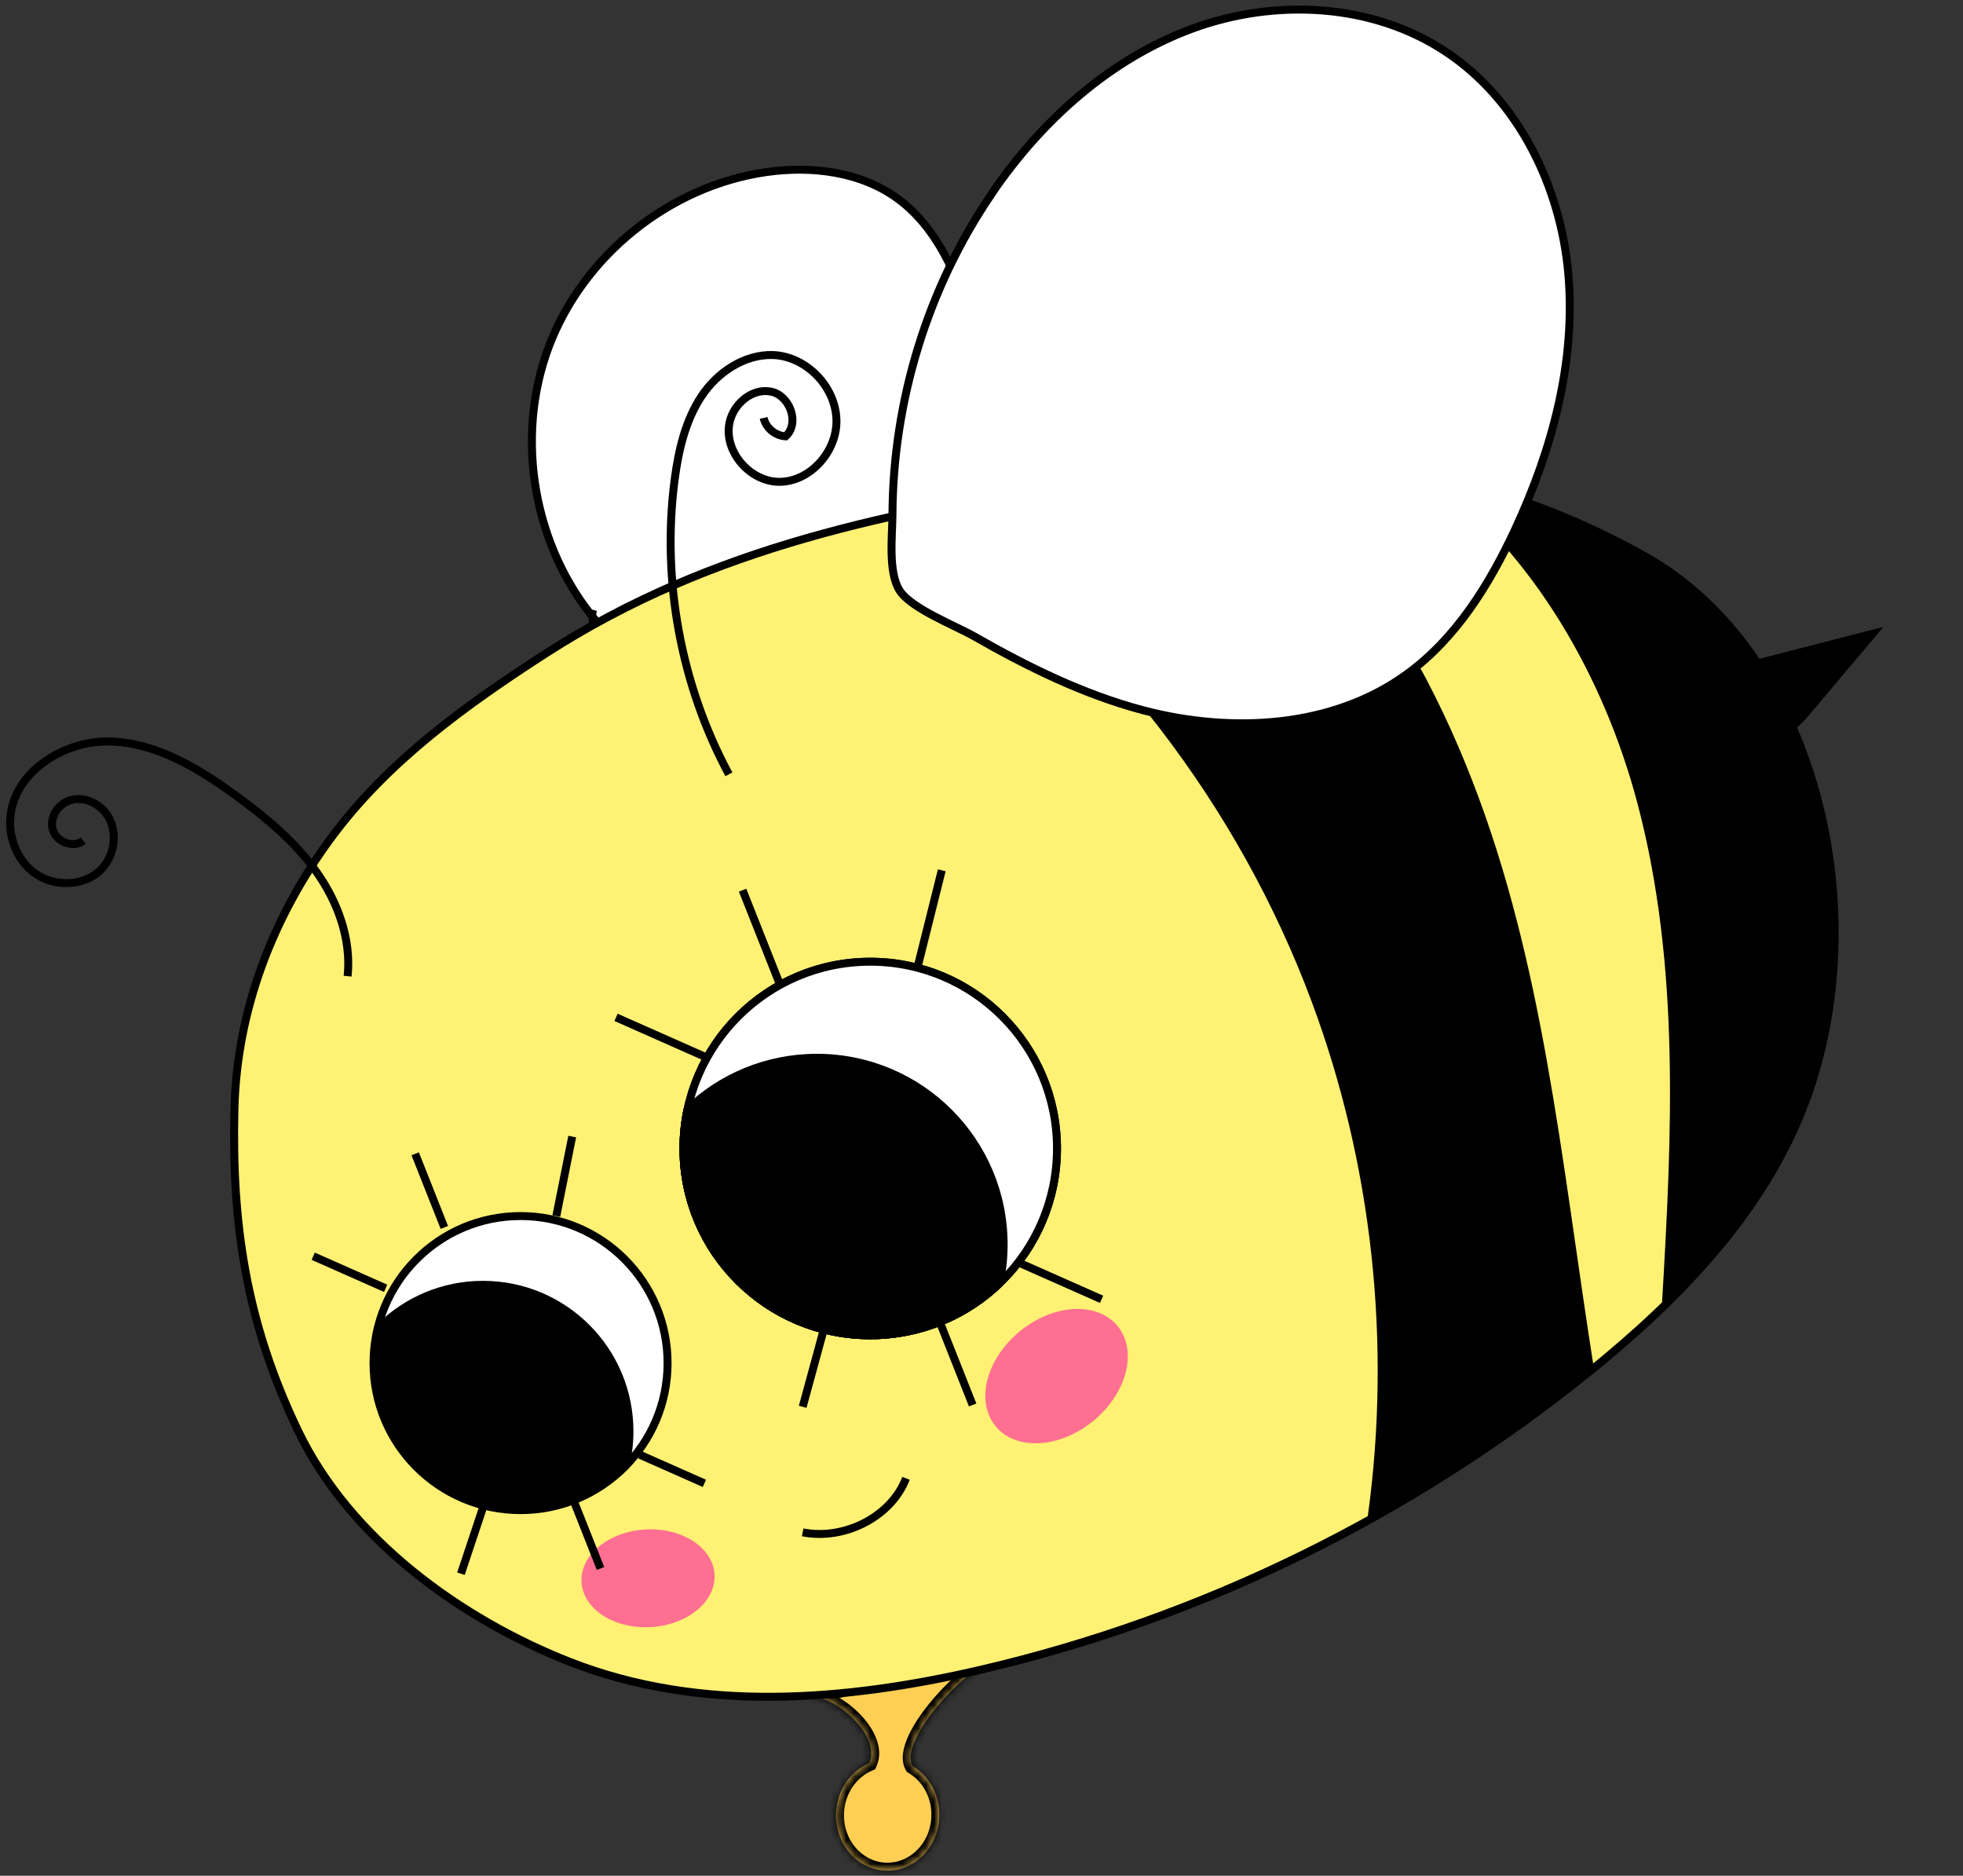 <svg width="247" height="236" viewBox="0 0 247 236" fill="none" xmlns="http://www.w3.org/2000/svg">
<rect x="0" y="0" width="247" height="236" fill="#333333" stroke="none"/>
<mask id="path-1-inside-1_195_6455" fill="white">
<path fill-rule="evenodd" clip-rule="evenodd" d="M114.85 222.22C116.937 223.455 118.304 225.891 118.189 228.634C118.028 232.496 114.99 235.506 111.403 235.356C107.816 235.206 105.039 231.954 105.201 228.091C105.321 225.222 107.028 222.823 109.369 221.841C110.92 218.381 105.109 213.288 101.896 213.478L127.5 207.5C121.913 208.937 112.944 218.975 114.85 222.22Z"/>
</mask>
<path fill-rule="evenodd" clip-rule="evenodd" d="M114.85 222.22C116.937 223.455 118.304 225.891 118.189 228.634C118.028 232.496 114.99 235.506 111.403 235.356C107.816 235.206 105.039 231.954 105.201 228.091C105.321 225.222 107.028 222.823 109.369 221.841C110.92 218.381 105.109 213.288 101.896 213.478L127.5 207.5C121.913 208.937 112.944 218.975 114.85 222.22Z" fill="#FFCF54"/>
<path d="M114.85 222.22L113.988 222.727L114.119 222.949L114.341 223.081L114.85 222.22ZM109.369 221.841L109.756 222.763L110.12 222.61L110.281 222.25L109.369 221.841ZM101.896 213.478L101.669 212.505L101.955 214.477L101.896 213.478ZM127.5 207.5L127.749 208.468L127.273 206.526L127.5 207.5ZM114.341 223.081C116.099 224.122 117.29 226.204 117.19 228.592L119.189 228.676C119.318 225.578 117.774 222.789 115.359 221.36L114.341 223.081ZM117.19 228.592C117.049 231.974 114.411 234.481 111.445 234.357L111.361 236.355C115.568 236.531 119.007 233.019 119.189 228.676L117.19 228.592ZM111.445 234.357C108.478 234.233 106.059 231.515 106.2 228.133L104.202 228.049C104.02 232.393 107.154 236.18 111.361 236.355L111.445 234.357ZM106.2 228.133C106.304 225.633 107.788 223.589 109.756 222.763L108.981 220.919C106.268 222.058 104.337 224.81 104.202 228.049L106.2 228.133ZM110.281 222.25C110.811 221.067 110.679 219.808 110.238 218.683C109.798 217.561 109.026 216.496 108.131 215.588C107.231 214.678 106.169 213.887 105.098 213.331C104.046 212.785 102.893 212.418 101.837 212.48L101.955 214.477C102.505 214.444 103.284 214.642 104.177 215.106C105.051 215.56 105.946 216.223 106.707 216.994C107.472 217.768 108.062 218.613 108.376 219.413C108.689 220.209 108.701 220.885 108.456 221.431L110.281 222.25ZM102.123 214.452L127.727 208.474L127.273 206.526L101.669 212.505L102.123 214.452ZM127.251 206.532C125.673 206.937 123.943 207.92 122.3 209.149C120.642 210.389 119.005 211.928 117.612 213.524C116.224 215.114 115.043 216.797 114.33 218.331C113.974 219.098 113.716 219.865 113.625 220.59C113.534 221.314 113.602 222.069 113.988 222.727L115.712 221.714C115.622 221.56 115.553 221.291 115.61 220.839C115.666 220.388 115.84 219.828 116.144 219.175C116.751 217.869 117.804 216.344 119.119 214.84C120.427 213.341 121.962 211.899 123.497 210.751C125.047 209.592 126.534 208.781 127.749 208.468L127.251 206.532Z" fill="black" mask="url(#path-1-inside-1_195_6455)"/>
<path d="M75.077 78.209C67.133 68.864 64.728 55.116 69.053 43.63C73.377 32.145 84.236 23.409 96.382 21.657C102.091 20.83 108.286 21.584 112.95 24.991C118.562 29.103 120.991 36.184 123.105 42.803C125.243 49.446 127.332 56.868 124.344 63.17C120.894 70.519 112.1 73.342 104.278 75.41C97.5 77.211 90.698 79.012 83.92 80.788C81.928 81.323 79.814 81.834 77.822 81.299C75.83 80.764 74.081 78.744 74.616 76.724" fill="white"/>
<path d="M75.077 78.209C67.133 68.864 64.728 55.116 69.053 43.63C73.377 32.145 84.236 23.409 96.382 21.657C102.091 20.83 108.286 21.584 112.95 24.991C118.562 29.103 120.991 36.184 123.105 42.803C125.243 49.446 127.332 56.868 124.344 63.17C120.894 70.519 112.1 73.342 104.278 75.41C97.5 77.211 90.698 79.012 83.92 80.788C81.928 81.323 79.814 81.834 77.822 81.299C75.83 80.764 74.081 78.744 74.616 76.724" stroke="black" stroke-miterlimit="10"/>
<path d="M29.5 139.5C29.148 154 30.965 166.373 37.5 180C44.035 193.627 57.999 203.722 71.725 209.1C88.099 215.524 106.367 214.039 123.445 210.073C151.261 203.6 177.643 190.655 200.114 172.477C211.411 163.328 222.027 152.426 227.177 138.581C236.092 114.685 228.586 82.029 206.843 69.911C183.206 56.722 161.148 56.552 136.758 60.445C112.367 64.363 89.702 68.67 68.737 82.175C58.704 88.648 48.744 95.778 41.577 105.535C34.411 115.293 29.804 126.984 29.5 139.5Z" fill="#FFF174" stroke="black" stroke-miterlimit="10"/>
<path d="M217.654 84.365L235.606 79.742C232.91 82.929 230.213 86.117 227.541 89.305C226.254 90.838 224.699 92.492 222.682 92.541C220.836 92.565 219.233 91.13 218.504 89.451C217.775 87.772 217.702 85.874 217.654 84.024" fill="black"/>
<path d="M217.654 84.365L235.606 79.742C232.91 82.929 230.213 86.117 227.541 89.305C226.254 90.838 224.699 92.492 222.682 92.541C220.836 92.565 219.233 91.13 218.504 89.451C217.775 87.772 217.702 85.874 217.654 84.024" stroke="black" stroke-miterlimit="10"/>
<path d="M43.741 122.818C44.221 118.168 42.505 113.451 39.771 109.63C37.036 105.809 33.357 102.766 29.561 100.011C24.869 96.606 19.577 93.418 13.785 93.29C7.992 93.161 1.703 97.153 1.291 102.943C1.101 105.696 2.353 108.58 4.667 110.062C6.981 111.544 10.316 111.488 12.411 109.692C14.505 107.896 14.999 104.418 13.273 102.244C12.269 100.988 10.551 100.238 8.957 100.651C7.364 101.064 6.217 102.781 6.628 104.338C7.04 105.896 9.191 106.777 10.482 105.775" stroke="black" stroke-miterlimit="10"/>
<path d="M101 192.797C106.313 193.839 112.192 190.771 114 186" stroke="black" stroke-miterlimit="10"/>
<path d="M91.716 97.421C85.657 86.164 83.222 72.941 84.904 60.235C85.388 56.613 86.243 52.929 88.242 49.889C90.242 46.848 93.662 44.554 97.267 44.669C101.576 44.829 105.41 48.896 105.245 53.28C105.091 57.037 101.877 60.542 98.174 60.621C94.471 60.7 91.044 56.887 91.787 53.196C92.277 50.801 94.663 48.784 97.031 49.277C99.399 49.77 100.673 53.275 98.848 54.9C97.555 54.818 96.374 53.858 96.087 52.584" stroke="black" stroke-miterlimit="10"/>
<path fill-rule="evenodd" clip-rule="evenodd" d="M152.351 59C146.707 59.342 140.983 60.043 135.125 60.978C129.319 61.911 123.611 62.865 118 63.961C139.464 79.282 156.291 101.108 165.516 125.852C173.183 146.417 175.585 168.901 172.628 190.652C181.681 185.498 190.338 179.598 198.482 173.011C198.985 172.602 199.488 172.191 199.988 171.776C199.941 171.456 199.892 171.138 199.842 170.82C199.105 166.107 198.429 161.413 197.756 156.744C194.19 132.011 190.729 108.002 178.998 85.628C173.838 75.767 162.472 65.924 152.351 59Z" fill="black"/>
<path d="M152.351 59L152.633 58.587L152.492 58.49L152.321 58.501L152.351 59ZM135.125 60.978L135.046 60.484L135.046 60.484L135.125 60.978ZM118 63.961L117.904 63.47L116.764 63.693L117.71 64.368L118 63.961ZM165.516 125.852L165.984 125.677L165.984 125.677L165.516 125.852ZM172.628 190.652L172.133 190.585L171.997 191.587L172.876 191.087L172.628 190.652ZM198.482 173.011L198.796 173.399L198.796 173.399L198.482 173.011ZM199.988 171.776L200.308 172.161L200.525 171.981L200.483 171.702L199.988 171.776ZM199.842 170.82L200.336 170.743L200.336 170.743L199.842 170.82ZM197.756 156.744L198.25 156.673L198.25 156.673L197.756 156.744ZM178.998 85.628L178.555 85.86L178.556 85.86L178.998 85.628ZM152.321 58.501C146.657 58.844 140.916 59.547 135.046 60.484L135.204 61.472C141.051 60.538 146.758 59.84 152.381 59.499L152.321 58.501ZM135.046 60.484C129.238 61.417 123.523 62.373 117.904 63.47L118.096 64.452C123.698 63.358 129.4 62.404 135.204 61.472L135.046 60.484ZM117.71 64.368C139.093 79.632 155.858 101.377 165.047 126.026L165.984 125.677C156.724 100.839 139.835 78.933 118.29 63.554L117.71 64.368ZM165.047 126.026C172.685 146.513 175.078 168.914 172.133 190.585L173.124 190.72C176.091 168.888 173.681 146.321 165.984 125.677L165.047 126.026ZM172.876 191.087C181.952 185.919 190.631 180.004 198.796 173.399L198.167 172.622C190.045 179.192 181.41 185.077 172.381 190.218L172.876 191.087ZM198.796 173.399C199.301 172.99 199.805 172.577 200.308 172.161L199.669 171.391C199.17 171.805 198.669 172.215 198.167 172.622L198.796 173.399ZM200.483 171.702C200.435 171.381 200.386 171.062 200.336 170.743L199.348 170.898C199.397 171.214 199.446 171.532 199.494 171.85L200.483 171.702ZM200.336 170.743C199.6 166.033 198.924 161.342 198.25 156.673L197.261 156.816C197.934 161.483 198.611 166.18 199.348 170.898L200.336 170.743ZM198.25 156.673C194.687 131.953 191.218 107.858 179.441 85.396L178.556 85.86C190.24 108.146 193.693 132.069 197.261 156.816L198.25 156.673ZM179.442 85.396C174.222 75.422 162.769 65.522 152.633 58.587L152.068 59.413C162.174 66.327 173.454 76.112 178.555 85.86L179.442 85.396Z" fill="black"/>
<path fill-rule="evenodd" clip-rule="evenodd" d="M209.097 164.606C209.105 164.392 209.115 164.18 209.127 163.972C210.366 142.923 211.435 121.485 206.042 101.093C201.823 85.14 192.979 69.753 180 60C188.854 61.73 197.719 64.877 206.819 69.954C228.561 82.073 236.068 114.729 227.152 138.624C223.409 148.688 216.778 157.196 209.097 164.606Z" fill="black"/>
<path d="M109.5 168C122.479 168 133 157.479 133 144.5C133 131.521 122.479 121 109.5 121C96.521 121 86 131.521 86 144.5C86 157.479 96.521 168 109.5 168Z" fill="white" stroke="black" stroke-miterlimit="10"/>
<path fill-rule="evenodd" clip-rule="evenodd" d="M125.783 161.445C121.559 165.504 115.821 168 109.5 168C96.521 168 86 157.479 86 144.5C86 142.834 86.173 141.209 86.503 139.641C90.727 135.581 96.465 133.086 102.786 133.086C115.764 133.086 126.286 143.607 126.286 156.586C126.286 158.252 126.112 159.877 125.783 161.445Z" fill="black"/>
<path d="M125.783 161.445L126.129 161.805L126.24 161.698L126.272 161.548L125.783 161.445ZM86.503 139.641L86.156 139.281L86.045 139.387L86.014 139.538L86.503 139.641ZM109.5 168.5C115.955 168.5 121.816 165.951 126.129 161.805L125.436 161.084C121.302 165.058 115.687 167.5 109.5 167.5V168.5ZM85.5 144.5C85.5 157.755 96.245 168.5 109.5 168.5V167.5C96.797 167.5 86.5 157.203 86.5 144.5H85.5ZM86.014 139.538C85.677 141.14 85.5 142.799 85.5 144.5H86.5C86.5 142.869 86.67 141.278 86.992 139.744L86.014 139.538ZM102.786 132.586C96.33 132.586 90.469 135.135 86.156 139.281L86.849 140.002C90.984 136.028 96.599 133.586 102.786 133.586V132.586ZM126.786 156.586C126.786 143.331 116.041 132.586 102.786 132.586V133.586C115.488 133.586 125.786 143.883 125.786 156.586H126.786ZM126.272 161.548C126.609 159.946 126.786 158.286 126.786 156.586H125.786C125.786 158.217 125.616 159.808 125.294 161.342L126.272 161.548Z" fill="black"/>
<path d="M109.5 168C122.479 168 133 157.479 133 144.5C133 131.521 122.479 121 109.5 121C96.521 121 86 131.521 86 144.5C86 157.479 96.521 168 109.5 168Z" fill="white" stroke="black" stroke-miterlimit="10"/>
<path fill-rule="evenodd" clip-rule="evenodd" d="M125.783 161.445C121.559 165.504 115.821 168 109.5 168C96.521 168 86 157.479 86 144.5C86 142.834 86.173 141.209 86.503 139.641C90.727 135.581 96.465 133.086 102.786 133.086C115.764 133.086 126.286 143.607 126.286 156.586C126.286 158.252 126.112 159.877 125.783 161.445Z" fill="black"/>
<path d="M125.783 161.445L126.129 161.805L126.24 161.698L126.272 161.548L125.783 161.445ZM86.503 139.641L86.156 139.281L86.045 139.387L86.014 139.538L86.503 139.641ZM109.5 168.5C115.955 168.5 121.816 165.951 126.129 161.805L125.436 161.084C121.302 165.058 115.687 167.5 109.5 167.5V168.5ZM85.5 144.5C85.5 157.755 96.245 168.5 109.5 168.5V167.5C96.797 167.5 86.5 157.203 86.5 144.5H85.5ZM86.014 139.538C85.677 141.14 85.5 142.799 85.5 144.5H86.5C86.5 142.869 86.67 141.278 86.992 139.744L86.014 139.538ZM102.786 132.586C96.33 132.586 90.469 135.135 86.156 139.281L86.849 140.002C90.984 136.028 96.599 133.586 102.786 133.586V132.586ZM126.786 156.586C126.786 143.331 116.041 132.586 102.786 132.586V133.586C115.488 133.586 125.786 143.883 125.786 156.586H126.786ZM126.272 161.548C126.609 159.946 126.786 158.286 126.786 156.586H125.786C125.786 158.217 125.616 159.808 125.294 161.342L126.272 161.548Z" fill="black"/>
<path d="M115.5 121.5L118.5 109.5" stroke="black"/>
<path d="M97.993 123.5L93.438 112" stroke="black"/>
<path d="M88.823 133.011L77.514 128" stroke="black"/>
<path d="M104 166L101 177" stroke="black"/>
<path d="M118.317 166.495L122.386 176.767" stroke="black"/>
<path d="M128.508 159L138.609 163.476" stroke="black"/>
<path d="M65.5 190C75.717 190 84 181.717 84 171.5C84 161.283 75.717 153 65.5 153C55.283 153 47 161.283 47 171.5C47 181.717 55.283 190 65.5 190Z" fill="white" stroke="black" stroke-miterlimit="10"/>
<path fill-rule="evenodd" clip-rule="evenodd" d="M79.126 184.737C75.715 187.997 71.091 190 66 190C55.507 190 47 181.493 47 171C47 169.472 47.18 167.987 47.521 166.564C50.935 163.216 55.613 161.152 60.772 161.152C71.227 161.152 79.703 169.628 79.703 180.083C79.703 181.689 79.503 183.248 79.126 184.737Z" fill="black"/>
<path d="M70 153L72 143" stroke="black"/>
<path d="M55.911 154.431L52.242 145.166" stroke="black"/>
<path d="M48.524 162.092L39.414 158.056" stroke="black"/>
<path d="M124.854 24.261C131.097 15.136 139.722 7.373 150.095 3.577C160.468 -0.219 172.687 0.389 181.894 6.497C191.102 12.581 196.397 23.531 197.345 34.53C198.292 45.528 195.304 56.576 190.64 66.601C187.409 73.537 183.231 80.301 177.036 84.803C167.683 91.617 154.978 92.298 143.803 89.353C136.296 87.358 129.3 83.903 122.571 80.058C120.238 78.72 114.651 76.578 113.193 74.291C111.736 72.004 112.27 67.453 112.295 64.874C112.343 50.492 116.716 36.16 124.854 24.285V24.261Z" fill="white" stroke="black" stroke-miterlimit="10"/>
<ellipse cx="9.883" cy="7.358" rx="9.883" ry="7.358" transform="matrix(0.838 -0.545 0.466 0.885 121.234 172.014)" fill="#FF6F92"/>
<ellipse cx="8.336" cy="6.206" rx="8.336" ry="6.206" transform="matrix(0.999 0.052 -0.143 0.99 74.099 192)" fill="#FF6F92"/>
<path d="M61 189L58 198" stroke="black"/>
<path d="M72.284 189.066L75.561 197.341" stroke="black"/>
<path d="M80.493 183.028L88.63 186.633" stroke="black"/>
</svg>
